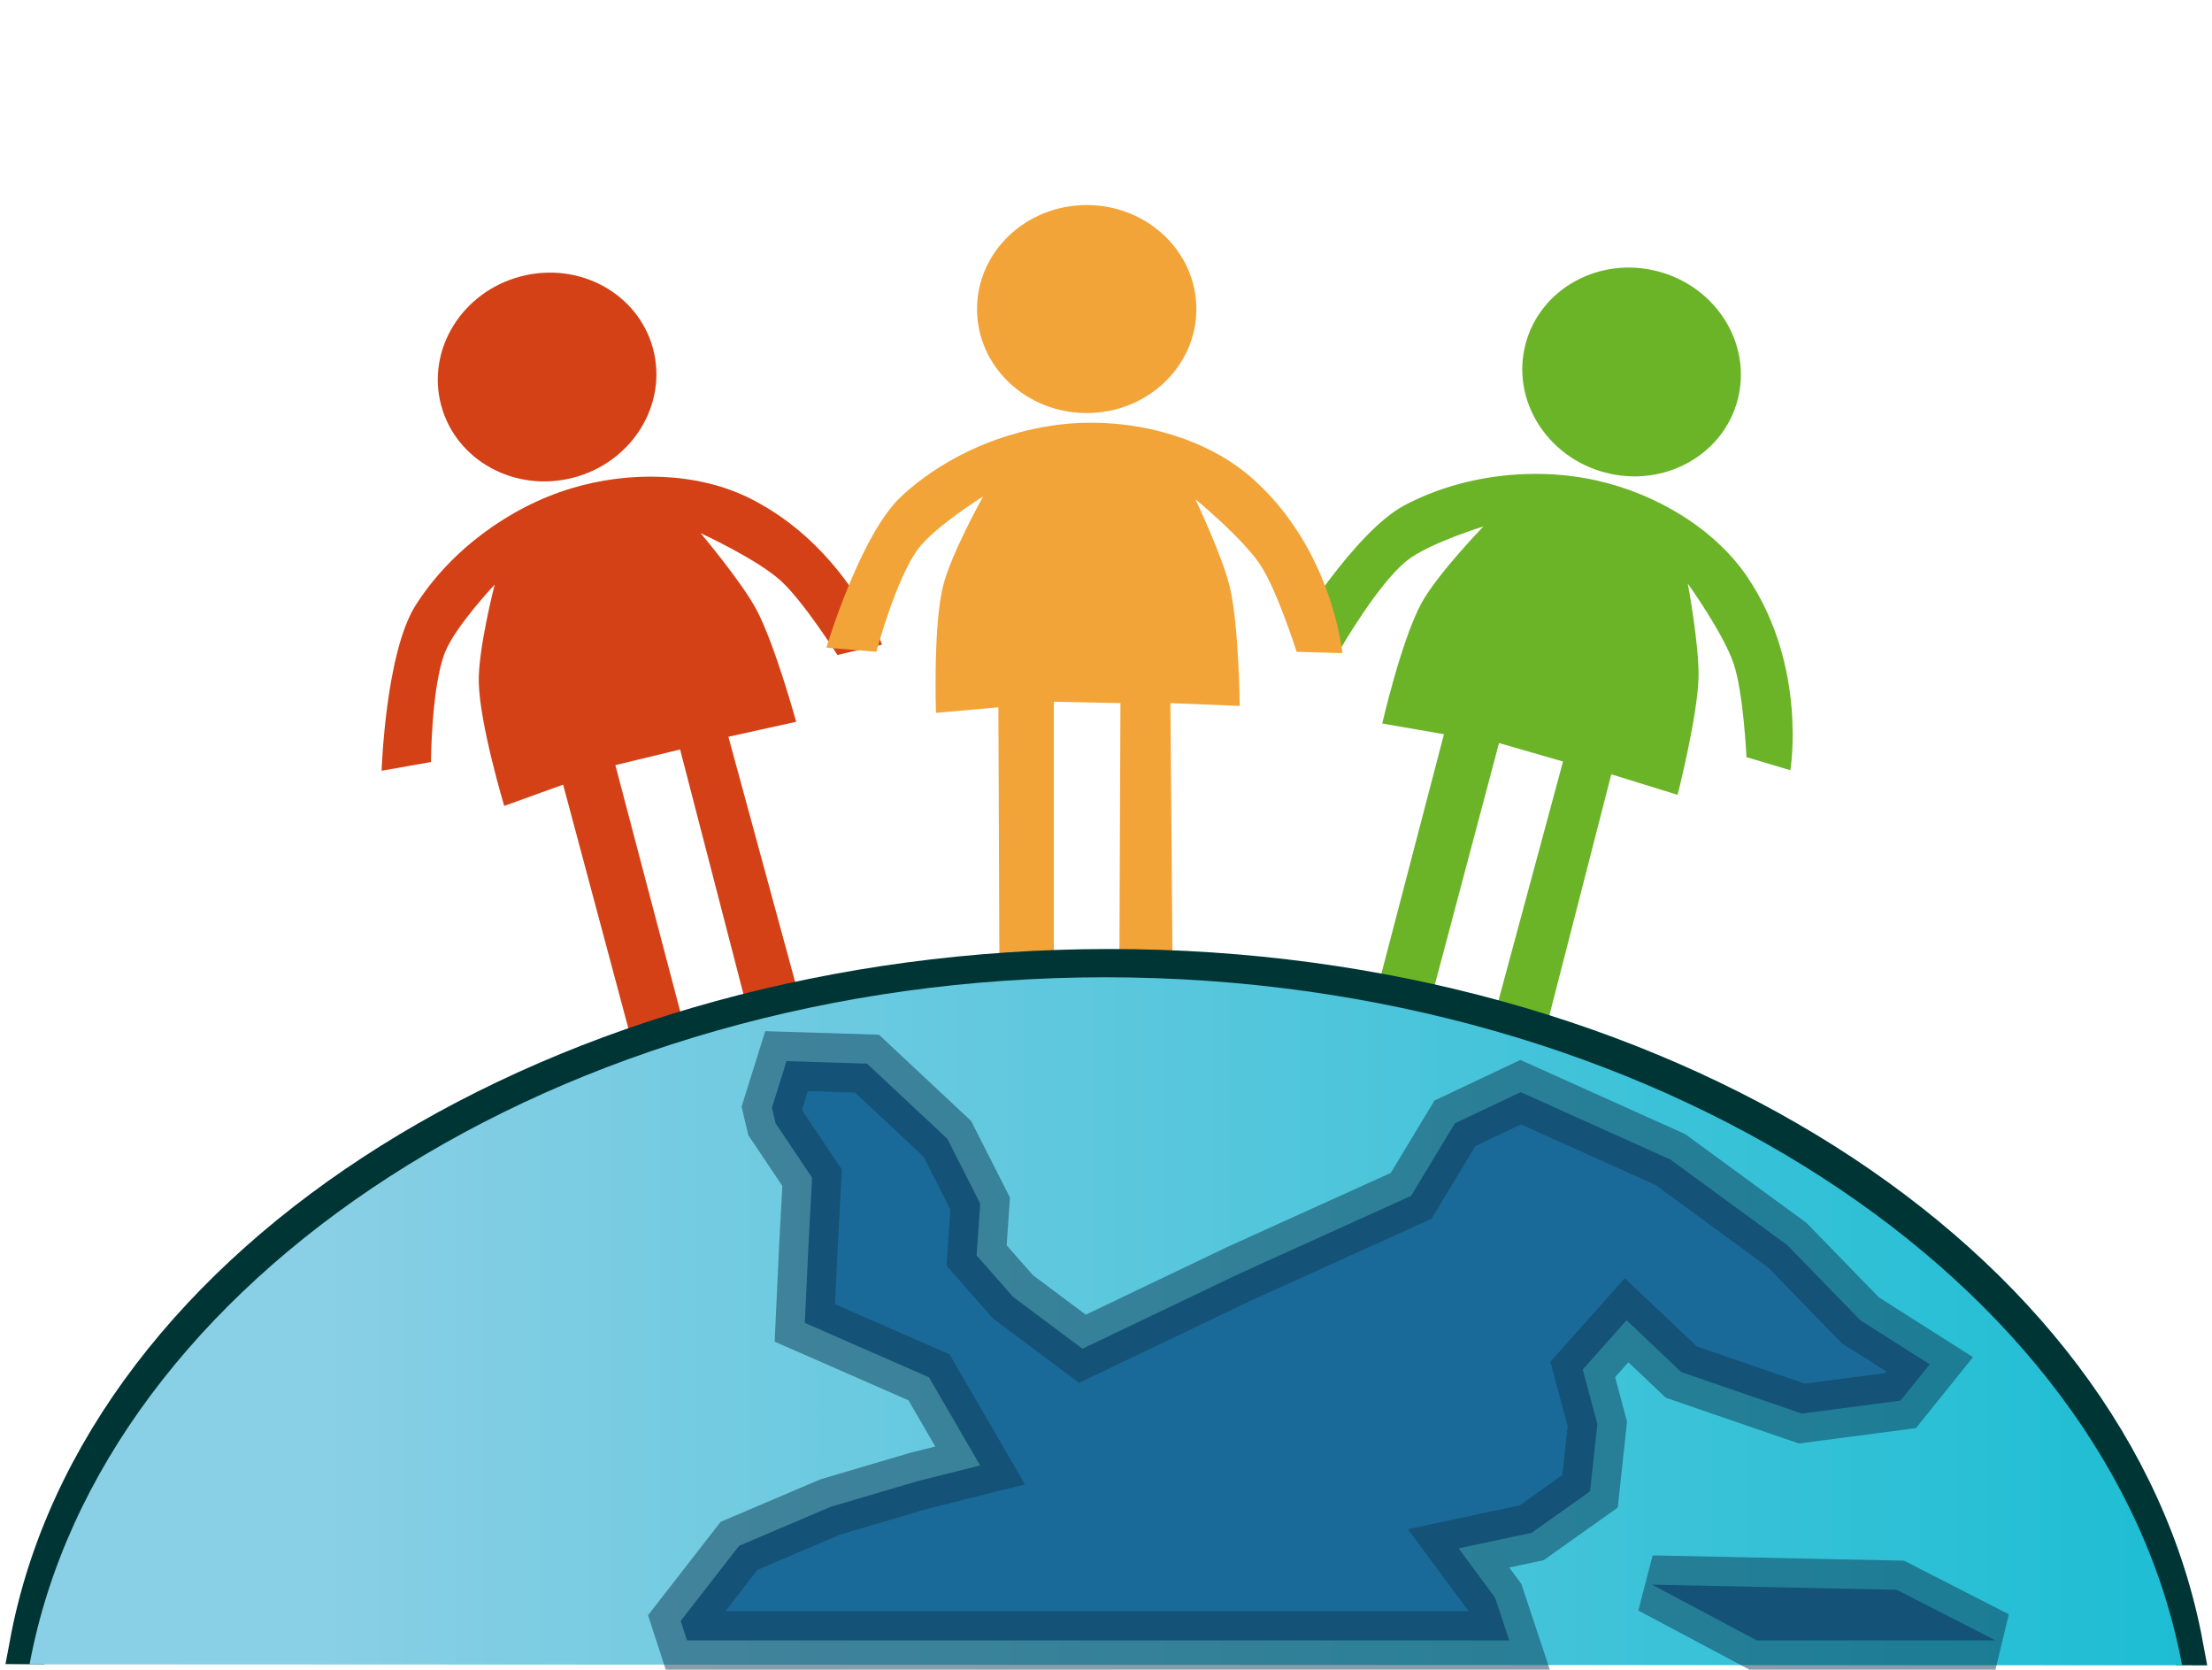 <?xml version="1.0" encoding="UTF-8" standalone="no"?>
<!-- Created with Inkscape (http://www.inkscape.org/) -->

<svg
   width="237.025"
   height="178.869"
   viewBox="0 0 62.713 47.326"
   version="1.1"
   id="svg1517"
   inkscape:version="1.3 (0e150ed6c4, 2023-07-21)"
   sodipodi:docname="World.svg"
   xml:space="preserve"
   xmlns:inkscape="http://www.inkscape.org/namespaces/inkscape"
   xmlns:sodipodi="http://sodipodi.sourceforge.net/DTD/sodipodi-0.dtd"
   xmlns:xlink="http://www.w3.org/1999/xlink"
   xmlns="http://www.w3.org/2000/svg"
   xmlns:svg="http://www.w3.org/2000/svg"><sodipodi:namedview
     id="namedview1519"
     pagecolor="#505050"
     bordercolor="#eeeeee"
     borderopacity="1"
     inkscape:showpageshadow="0"
     inkscape:pageopacity="0"
     inkscape:pagecheckerboard="0"
     inkscape:deskcolor="#505050"
     inkscape:document-units="mm"
     showgrid="false"
     inkscape:zoom="3.3638608"
     inkscape:cx="115.78957"
     inkscape:cy="84.129522"
     inkscape:window-width="1280"
     inkscape:window-height="961"
     inkscape:window-x="-8"
     inkscape:window-y="-8"
     inkscape:window-maximized="1"
     inkscape:current-layer="svg1517" /><defs
     id="defs1514"><linearGradient
       inkscape:collect="always"
       id="linearGradient11014"><stop
         style="stop-color:#89cfe5;stop-opacity:1;"
         offset="0.15"
         id="stop11010" /><stop
         style="stop-color:#1bbdd3;stop-opacity:1;"
         offset="1"
         id="stop11012" /></linearGradient><linearGradient
       inkscape:collect="always"
       xlink:href="#linearGradient11014"
       id="linearGradient14617"
       x1="9.054"
       y1="4.317"
       x2="17.545"
       y2="4.317"
       gradientUnits="userSpaceOnUse"
       gradientTransform="matrix(7.447,0,0,5.284,-67.678,26.98)" /></defs><g
     id="g4"
     inkscape:transform-center-x="2.8747587"
     inkscape:transform-center-y="-11.40827"
     transform="rotate(-14.758,144.313,-165.122)"><ellipse
       style="fill:#d44117;fill-opacity:1;fill-rule:evenodd;stroke:none;stroke-width:0.247;stroke-linecap:round;stroke-linejoin:round;stroke-dasharray:none;stroke-opacity:1"
       id="ellipse3"
       cx="-25.025"
       cy="-27.924"
       rx="3.109"
       ry="2.948" /><path
       style="fill:#d44117;fill-opacity:1;fill-rule:evenodd;stroke:none;stroke-width:0.265px;stroke-linecap:butt;stroke-linejoin:miter;stroke-opacity:1"
       d="m -27.529,-16.635 0.039,9.596 1.534,0.039 V -16.793 l 1.888,0.039 -0.039,9.557 h 1.534 l -0.079,-9.557 1.966,0.079 c 0,0 -0.023,-2.254 -0.275,-3.343 -0.203,-0.878 -0.983,-2.517 -0.983,-2.517 0,0 1.348,1.107 1.85,1.876 0.476,0.729 1.021,2.45 1.021,2.45 l 1.298,0.039 c 0,0 -0.278,-2.945 -2.556,-4.955 -1.271,-1.122 -3.143,-1.635 -4.837,-1.573 -1.839,0.067 -3.765,0.831 -5.113,2.084 -1.168,1.086 -2.124,4.287 -2.124,4.287 l 1.416,0.118 c 0,0 0.556,-2.069 1.18,-2.91 0.472,-0.636 1.848,-1.494 1.848,-1.494 0,0 -0.921,1.649 -1.14,2.556 -0.281,1.161 -0.197,3.579 -0.197,3.579 z"
       id="path4"
       sodipodi:nodetypes="cccccccccscsccsssccscscc" /></g><g
     id="g5"
     inkscape:transform-center-x="-2.9579256"
     inkscape:transform-center-y="-11.436859"
     transform="rotate(14.882,-136.65,264.204)"><ellipse
       style="fill:#6bb427;fill-opacity:1;fill-rule:evenodd;stroke:none;stroke-width:0.247;stroke-linecap:round;stroke-linejoin:round;stroke-dasharray:none;stroke-opacity:1"
       id="ellipse4"
       cx="-25.025"
       cy="-27.924"
       rx="3.109"
       ry="2.948" /><path
       style="fill:#6bb427;fill-opacity:1;fill-rule:evenodd;stroke:none;stroke-width:0.265px;stroke-linecap:butt;stroke-linejoin:miter;stroke-opacity:1"
       d="m -27.529,-16.635 0.039,9.596 1.534,0.039 V -16.793 l 1.888,0.039 -0.039,9.557 h 1.534 l -0.079,-9.557 1.966,0.079 c 0,0 -0.023,-2.254 -0.275,-3.343 -0.203,-0.878 -0.983,-2.517 -0.983,-2.517 0,0 1.348,1.107 1.85,1.876 0.476,0.729 1.021,2.45 1.021,2.45 l 1.298,0.039 c 0,0 -0.278,-2.945 -2.556,-4.955 -1.271,-1.122 -3.143,-1.635 -4.837,-1.573 -1.839,0.067 -3.765,0.831 -5.113,2.084 -1.168,1.086 -2.124,4.287 -2.124,4.287 l 1.416,0.118 c 0,0 0.556,-2.069 1.18,-2.91 0.472,-0.636 1.848,-1.494 1.848,-1.494 0,0 -0.921,1.649 -1.14,2.556 -0.281,1.161 -0.197,3.579 -0.197,3.579 z"
       id="path5"
       sodipodi:nodetypes="cccccccccscsccsssccscscc" /></g><g
     id="g3"
     transform="translate(55.834,36.684)"><ellipse
       style="fill:#f2a438;fill-opacity:1;fill-rule:evenodd;stroke:none;stroke-width:0.247;stroke-linecap:round;stroke-linejoin:round;stroke-dasharray:none;stroke-opacity:1"
       id="path2"
       cx="-25.025"
       cy="-27.924"
       rx="3.109"
       ry="2.948" /><path
       style="fill:#f2a438;fill-opacity:1;fill-rule:evenodd;stroke:none;stroke-width:0.265;stroke-linecap:butt;stroke-linejoin:miter;stroke-dasharray:none;stroke-opacity:1"
       d="m -27.529,-16.635 0.039,9.596 1.534,0.039 V -16.793 l 1.888,0.039 -0.039,9.557 h 1.534 l -0.079,-9.557 1.966,0.079 c 0,0 -0.023,-2.254 -0.275,-3.343 -0.203,-0.878 -0.983,-2.517 -0.983,-2.517 0,0 1.348,1.107 1.85,1.876 0.476,0.729 1.021,2.45 1.021,2.45 l 1.298,0.039 c 0,0 -0.278,-2.945 -2.556,-4.955 -1.271,-1.122 -3.143,-1.635 -4.837,-1.573 -1.839,0.067 -3.765,0.831 -5.113,2.084 -1.168,1.086 -2.124,4.287 -2.124,4.287 l 1.416,0.118 c 0,0 0.556,-2.069 1.18,-2.91 0.472,-0.636 1.848,-1.494 1.848,-1.494 0,0 -0.921,1.649 -1.14,2.556 -0.281,1.161 -0.197,3.579 -0.197,3.579 z"
       id="path3"
       sodipodi:nodetypes="cccccccccscsccsssccscscc" /></g><path
     id="path1"
     style="font-variation-settings:normal;fill:none;fill-opacity:1;stroke:#003536;stroke-width:1.151;stroke-linecap:butt;stroke-linejoin:miter;stroke-miterlimit:4;stroke-dasharray:none;stroke-dashoffset:0;stroke-opacity:1;stop-color:#000000"
     d="m 61.7,46.626 0.185,6.16e-4 C 59.862,35.753 46.915,27.477 31.457,27.475 v 0 C 15.996,27.476 2.87,35.722 0.847,46.598 l 0.419,0.003"
     sodipodi:nodetypes="ccsscc" /><path
     id="path13421"
     style="font-variation-settings:normal;fill:url(#linearGradient14617);fill-opacity:1;stroke:none;stroke-width:0.855;stroke-linecap:butt;stroke-linejoin:miter;stroke-miterlimit:4;stroke-dasharray:none;stroke-dashoffset:0;stroke-opacity:1;stop-color:#000000"
     d="M 31.339,27.701 C 15.851,27.701 2.864,36.281 0.838,47.176 l 61.027,0.027 C 59.839,36.31 46.825,27.703 31.339,27.701 Z"
     sodipodi:nodetypes="cccc" /><path
     id="path13365"
     style="font-variation-settings:normal;vector-effect:none;fill:#196a99;fill-opacity:1;fill-rule:evenodd;stroke:#0e3b55;stroke-width:1.66px;stroke-linecap:butt;stroke-linejoin:miter;stroke-miterlimit:4;stroke-dasharray:none;stroke-dashoffset:0;stroke-opacity:0.498;-inkscape-stroke:none;stop-color:#000000"
     d="m 46.838,44.917 2.968,1.579 h 6.769 L 53.775,45.063 Z" /><path
     id="path13367"
     style="font-variation-settings:normal;vector-effect:none;fill:#196a99;fill-opacity:1;fill-rule:evenodd;stroke:#0e3b55;stroke-width:1.66px;stroke-linecap:butt;stroke-linejoin:miter;stroke-miterlimit:4;stroke-dasharray:none;stroke-dashoffset:0;stroke-opacity:0.498;-inkscape-stroke:none;stop-color:#000000"
     d="m 22.299,30.077 -0.414,1.322 0.104,0.441 1.035,1.543 -0.103,1.91 -0.103,2.204 3.52,1.543 1.45,2.498 -1.76,0.441 -2.485,0.734 -2.588,1.102 -1.657,2.13 0.179,0.551 h 23.312 l -0.402,-1.212 -1.035,-1.396 2.071,-0.441 1.657,-1.176 0.207,-1.91 -0.414,-1.543 1.242,-1.396 1.553,1.47 3.417,1.175 2.796,-0.367 0.828,-1.029 -1.967,-1.249 -2.071,-2.13 -3.313,-2.425 -4.245,-1.91 -1.864,0.882 -1.242,2.057 -4.866,2.204 -4.452,2.13 -1.967,-1.469 -1.035,-1.176 0.103,-1.469 -0.932,-1.837 -2.278,-2.131 z" /></svg>
